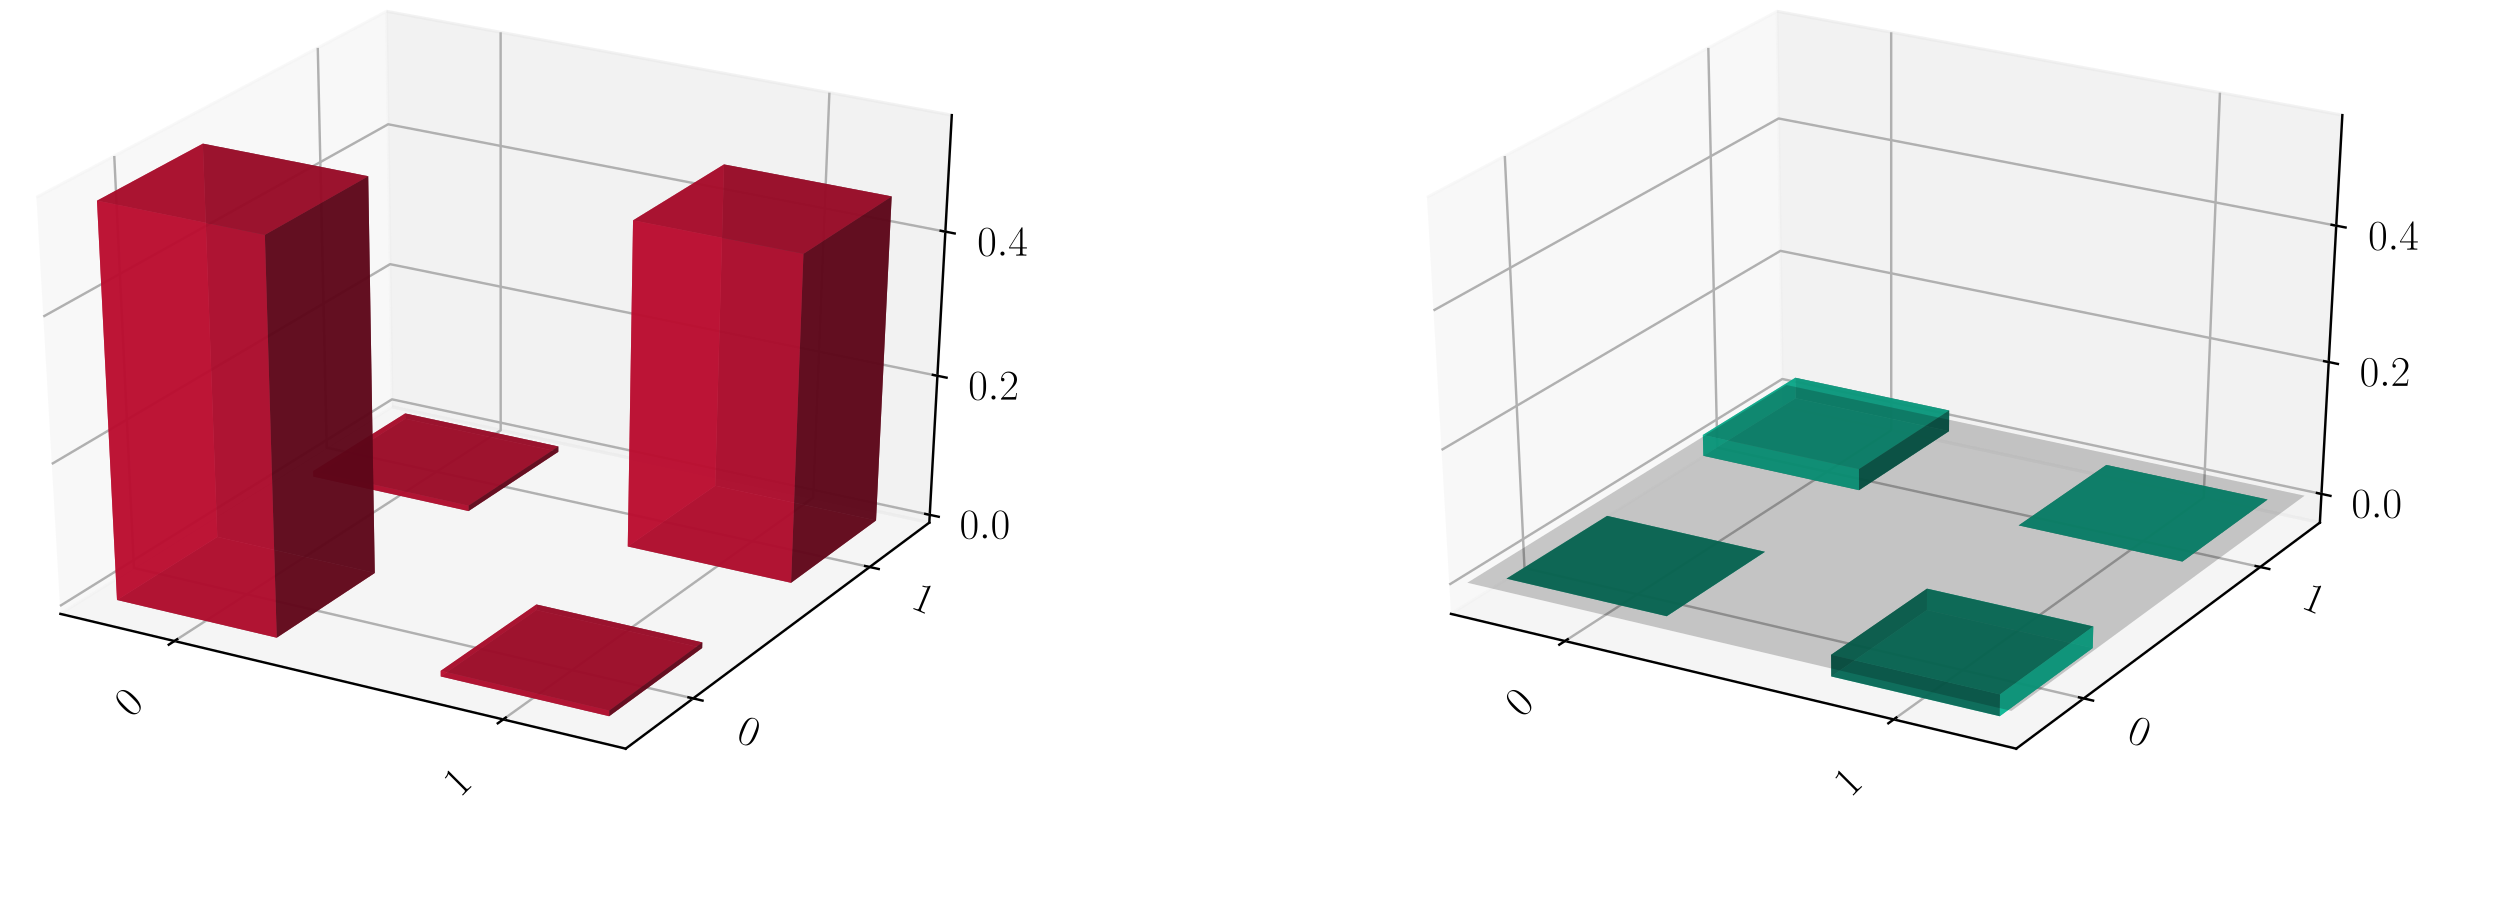 <?xml version="1.0" encoding="utf-8" standalone="no"?>
<!DOCTYPE svg PUBLIC "-//W3C//DTD SVG 1.1//EN"
  "http://www.w3.org/Graphics/SVG/1.1/DTD/svg11.dtd">
<!-- Created with matplotlib (https://matplotlib.org/) -->
<svg height="302.4pt" version="1.1" viewBox="0 0 820.8 302.4" width="820.8pt" xmlns="http://www.w3.org/2000/svg" xmlns:xlink="http://www.w3.org/1999/xlink">
 <defs>
  <style type="text/css">
*{stroke-linecap:butt;stroke-linejoin:round;}
  </style>
 </defs>
 <g id="figure_1">
  <g id="patch_1">
   <path d="M 0 302.4 
L 820.8 302.4 
L 820.8 0 
L 0 0 
z
" style="fill:#ffffff;"/>
  </g>
  <g id="patch_2">
   <path d="M -30.6 262.8 
L 349.855 262.8 
L 349.855 -14.4 
L -30.6 -14.4 
z
" style="fill:#ffffff;"/>
  </g>
  <g id="pane3d_1">
   <g id="patch_3">
    <path d="M 19.835 201.549 
L 128.723 133.585 
L 126.91 3.719 
L 11.951 64.782 
" style="fill:#f2f2f2;opacity:0.5;stroke:#f2f2f2;stroke-linejoin:miter;"/>
   </g>
  </g>
  <g id="pane3d_2">
   <g id="patch_4">
    <path d="M 128.723 133.585 
L 305.112 171.581 
L 312.492 37.799 
L 126.91 3.719 
" style="fill:#e6e6e6;opacity:0.5;stroke:#e6e6e6;stroke-linejoin:miter;"/>
   </g>
  </g>
  <g id="pane3d_3">
   <g id="patch_5">
    <path d="M 19.835 201.549 
L 205.42 245.801 
L 305.112 171.581 
L 128.723 133.585 
" style="fill:#ececec;opacity:0.5;stroke:#ececec;stroke-linejoin:miter;"/>
   </g>
  </g>
  <g id="axis3d_1">
   <g id="line2d_1">
    <path d="M 19.835 201.549 
L 205.42 245.801 
" style="fill:none;stroke:#000000;stroke-linecap:square;stroke-width:0.8;"/>
   </g>
   <g id="Line3DCollection_1">
    <path d="M 57.255 210.471 
L 164.384 141.267 
L 164.365 10.597 
" style="fill:none;stroke:#b0b0b0;stroke-width:0.8;"/>
    <path d="M 165.194 236.209 
L 266.98 163.367 
L 272.304 30.419 
" style="fill:none;stroke:#b0b0b0;stroke-width:0.8;"/>
   </g>
   <g id="xtick_1">
    <g id="line2d_2">
     <path d="M 58.178 209.875 
L 55.405 211.667 
" style="fill:none;stroke:#000000;stroke-linecap:square;stroke-width:0.8;"/>
    </g>
    <g id="text_1">
     <!-- 0 -->
     <defs>
      <path d="M 42 31.844 
C 42 37.969 41.906 48.422 37.703 56.453 
C 34 63.484 28.094 66 22.906 66 
C 18.094 66 12 63.781 8.203 56.562 
C 4.203 49.016 3.797 39.672 3.797 31.844 
C 3.797 26.109 3.906 17.375 7 9.734 
C 11.297 -0.609 19 -2 22.906 -2 
C 27.5 -2 34.5 -0.109 38.594 9.438 
C 41.594 16.375 42 24.5 42 31.844 
z
M 22.906 -0.406 
C 16.5 -0.406 12.703 5.125 11.297 12.75 
C 10.203 18.688 10.203 27.328 10.203 32.953 
C 10.203 40.688 10.203 47.109 11.5 53.234 
C 13.406 61.781 19 64.391 22.906 64.391 
C 27 64.391 32.297 61.672 34.203 53.438 
C 35.5 47.719 35.594 40.984 35.594 32.953 
C 35.594 26.422 35.594 18.375 34.406 12.453 
C 32.297 1.5 26.406 -0.406 22.906 -0.406 
z
" id="CMR17-48"/>
     </defs>
     <g transform="translate(43.116 235.943)rotate(-45)scale(0.14 -0.14)">
      <use transform="scale(0.996)" xlink:href="#CMR17-48"/>
     </g>
    </g>
   </g>
   <g id="xtick_2">
    <g id="line2d_3">
     <path d="M 166.073 235.58 
L 163.433 237.47 
" style="fill:none;stroke:#000000;stroke-linecap:square;stroke-width:0.8;"/>
    </g>
    <g id="text_2">
     <!-- 1 -->
     <defs>
      <path d="M 26.594 63.797 
C 26.594 65.891 26.5 66 25.094 66 
C 21.203 61.359 15.297 59.891 9.703 59.688 
C 9.406 59.688 8.906 59.688 8.797 59.5 
C 8.703 59.297 8.703 59.094 8.703 57 
C 11.797 57 17 57.594 21 59.984 
L 21 7.297 
C 21 3.797 20.797 2.594 12.203 2.594 
L 9.203 2.594 
L 9.203 0 
C 14 0.094 19 0.188 23.797 0.188 
C 28.594 0.188 33.594 0.094 38.406 0 
L 38.406 2.594 
L 35.406 2.594 
C 26.797 2.594 26.594 3.688 26.594 7.297 
z
" id="CMR17-49"/>
     </defs>
     <g transform="translate(151.05 262.1)rotate(-45)scale(0.14 -0.14)">
      <use transform="scale(0.996)" xlink:href="#CMR17-49"/>
     </g>
    </g>
   </g>
  </g>
  <g id="axis3d_2">
   <g id="line2d_4">
    <path d="M 305.112 171.581 
L 205.42 245.801 
" style="fill:none;stroke:#000000;stroke-linecap:square;stroke-width:0.8;"/>
   </g>
   <g id="Line3DCollection_2">
    <path d="M 37.513 51.204 
L 43.974 186.482 
L 227.578 229.304 
" style="fill:none;stroke:#b0b0b0;stroke-width:0.8;"/>
    <path d="M 104.331 15.713 
L 107.269 146.976 
L 285.522 186.165 
" style="fill:none;stroke:#b0b0b0;stroke-width:0.8;"/>
   </g>
   <g id="xtick_3">
    <g id="line2d_5">
     <path d="M 226.042 228.946 
L 230.653 230.022 
" style="fill:none;stroke:#000000;stroke-linecap:square;stroke-width:0.8;"/>
    </g>
    <g id="text_3">
     <!-- 0 -->
     <g transform="translate(241.281 243.088)rotate(-337.5)scale(0.14 -0.14)">
      <use transform="scale(0.996)" xlink:href="#CMR17-48"/>
     </g>
    </g>
   </g>
   <g id="xtick_4">
    <g id="line2d_6">
     <path d="M 284.034 185.838 
L 288.502 186.821 
" style="fill:none;stroke:#000000;stroke-linecap:square;stroke-width:0.8;"/>
    </g>
    <g id="text_4">
     <!-- 1 -->
     <g transform="translate(298.638 199.443)rotate(-337.5)scale(0.14 -0.14)">
      <use transform="scale(0.996)" xlink:href="#CMR17-49"/>
     </g>
    </g>
   </g>
  </g>
  <g id="axis3d_3">
   <g id="line2d_7">
    <path d="M 305.112 171.581 
L 312.492 37.799 
" style="fill:none;stroke:#000000;stroke-linecap:square;stroke-width:0.8;"/>
   </g>
   <g id="Line3DCollection_3">
    <path d="M 305.252 169.037 
L 128.689 131.11 
L 19.685 198.952 
" style="fill:none;stroke:#b0b0b0;stroke-width:0.8;"/>
    <path d="M 307.771 123.38 
L 128.069 86.73 
L 16.998 152.327 
" style="fill:none;stroke:#b0b0b0;stroke-width:0.8;"/>
    <path d="M 310.381 76.057 
L 127.428 40.8 
L 14.208 103.942 
" style="fill:none;stroke:#b0b0b0;stroke-width:0.8;"/>
   </g>
   <g id="xtick_5">
    <g id="line2d_8">
     <path d="M 303.779 168.72 
L 308.201 169.67 
" style="fill:none;stroke:#000000;stroke-linecap:square;stroke-width:0.8;"/>
    </g>
    <g id="text_5">
     <!-- $0.0$ -->
     <defs>
      <path d="M 18.406 4.797 
C 18.406 7.688 16 9.688 13.594 9.688 
C 10.703 9.688 8.703 7.297 8.703 4.891 
C 8.703 2 11.094 0 13.5 0 
C 16.406 0 18.406 2.391 18.406 4.797 
z
" id="CMMI12-58"/>
     </defs>
     <g transform="translate(315.055 176.782)scale(0.14 -0.14)">
      <use transform="scale(0.996)" xlink:href="#CMR17-48"/>
      <use transform="translate(45.69 0)scale(0.996)" xlink:href="#CMMI12-58"/>
      <use transform="translate(72.788 0)scale(0.996)" xlink:href="#CMR17-48"/>
     </g>
    </g>
   </g>
   <g id="xtick_6">
    <g id="line2d_9">
     <path d="M 306.27 123.074 
L 310.775 123.993 
" style="fill:none;stroke:#000000;stroke-linecap:square;stroke-width:0.8;"/>
    </g>
    <g id="text_6">
     <!-- $0.2$ -->
     <defs>
      <path d="M 41.703 15.469 
L 39.906 15.469 
C 38.906 8.391 38.094 7.188 37.703 6.594 
C 37.203 5.797 30 5.797 28.594 5.797 
L 9.406 5.797 
C 13 9.688 20 16.766 28.5 24.938 
C 34.594 30.719 41.703 37.5 41.703 47.391 
C 41.703 59.188 32.297 66 21.797 66 
C 10.797 66 4.094 56.297 4.094 47.297 
C 4.094 43.391 7 42.891 8.203 42.891 
C 9.203 42.891 12.203 43.484 12.203 46.984 
C 12.203 50.094 9.594 51 8.203 51 
C 7.594 51 7 50.891 6.594 50.688 
C 8.5 59.188 14.297 63.391 20.406 63.391 
C 29.094 63.391 34.797 56.5 34.797 47.391 
C 34.797 38.703 29.703 31.219 24 24.734 
L 4.094 2.297 
L 4.094 0 
L 39.297 0 
z
" id="CMR17-50"/>
     </defs>
     <g transform="translate(317.899 131.189)scale(0.14 -0.14)">
      <use transform="scale(0.996)" xlink:href="#CMR17-48"/>
      <use transform="translate(45.69 0)scale(0.996)" xlink:href="#CMMI12-58"/>
      <use transform="translate(72.788 0)scale(0.996)" xlink:href="#CMR17-50"/>
     </g>
    </g>
   </g>
   <g id="xtick_7">
    <g id="line2d_10">
     <path d="M 308.852 75.763 
L 313.442 76.647 
" style="fill:none;stroke:#000000;stroke-linecap:square;stroke-width:0.8;"/>
    </g>
    <g id="text_7">
     <!-- $0.4$ -->
     <defs>
      <path d="M 33.594 64.797 
C 33.594 66.891 33.5 67 31.703 67 
L 2 19.594 
L 2 17 
L 27.797 17 
L 27.797 7.188 
C 27.797 3.594 27.594 2.594 20.594 2.594 
L 18.703 2.594 
L 18.703 0 
C 21.906 0.188 27.297 0.188 30.703 0.188 
C 34.094 0.188 39.5 0.188 42.703 0 
L 42.703 2.594 
L 40.797 2.594 
C 33.797 2.594 33.594 3.594 33.594 7.188 
L 33.594 17 
L 43.797 17 
L 43.797 19.594 
L 33.594 19.594 
z
M 28.094 58.172 
L 28.094 19.594 
L 4 19.594 
z
" id="CMR17-52"/>
     </defs>
     <g transform="translate(320.847 83.936)scale(0.14 -0.14)">
      <use transform="scale(0.996)" xlink:href="#CMR17-48"/>
      <use transform="translate(45.69 0)scale(0.996)" xlink:href="#CMMI12-58"/>
      <use transform="translate(72.788 0)scale(0.996)" xlink:href="#CMR17-52"/>
     </g>
    </g>
   </g>
  </g>
  <g id="axes_1">
   <g id="Poly3DCollection_1">
    <path clip-path="url(#pebd6e16397)" d="M 133.052 137.476 
L 133.03 135.736 
L 183.318 146.583 
L 183.306 148.338 
z
" style="fill:#5d0618;fill-opacity:0.8;"/>
    <path clip-path="url(#pebd6e16397)" d="M 102.864 156.46 
L 102.821 154.695 
L 133.03 135.736 
L 133.052 137.476 
z
" style="fill:#ba0c2f;fill-opacity:0.8;"/>
    <path clip-path="url(#pebd6e16397)" d="M 102.864 156.46 
L 133.052 137.476 
L 183.306 148.338 
L 153.833 167.797 
z
" style="fill:#74081d;fill-opacity:0.8;"/>
    <path clip-path="url(#pebd6e16397)" d="M 102.821 154.695 
L 153.825 166.018 
L 183.318 146.583 
L 133.03 135.736 
z
" style="fill:#a30a29;fill-opacity:0.8;"/>
    <path clip-path="url(#pebd6e16397)" d="M 153.833 167.797 
L 183.306 148.338 
L 183.318 146.583 
L 153.825 166.018 
z
" style="fill:#5d0618;fill-opacity:0.8;"/>
    <path clip-path="url(#pebd6e16397)" d="M 102.864 156.46 
L 153.833 167.797 
L 153.825 166.018 
L 102.821 154.695 
z
" style="fill:#ba0c2f;fill-opacity:0.8;"/>
   </g>
   <g id="Poly3DCollection_2">
    <path clip-path="url(#pebd6e16397)" d="M 206.101 179.423 
L 234.813 159.47 
L 287.62 170.884 
L 259.718 191.35 
z
" style="fill:#74081d;fill-opacity:0.8;"/>
    <path clip-path="url(#pebd6e16397)" d="M 234.813 159.47 
L 237.703 53.977 
L 292.757 64.48 
L 287.62 170.884 
z
" style="fill:#5d0618;fill-opacity:0.8;"/>
    <path clip-path="url(#pebd6e16397)" d="M 206.101 179.423 
L 207.846 72.346 
L 237.703 53.977 
L 234.813 159.47 
z
" style="fill:#ba0c2f;fill-opacity:0.8;"/>
    <path clip-path="url(#pebd6e16397)" d="M 259.718 191.35 
L 287.62 170.884 
L 292.757 64.48 
L 263.781 83.341 
z
" style="fill:#5d0618;fill-opacity:0.8;"/>
    <path clip-path="url(#pebd6e16397)" d="M 206.101 179.423 
L 259.718 191.35 
L 263.781 83.341 
L 207.846 72.346 
z
" style="fill:#ba0c2f;fill-opacity:0.8;"/>
    <path clip-path="url(#pebd6e16397)" d="M 207.846 72.346 
L 263.781 83.341 
L 292.757 64.48 
L 237.703 53.977 
z
" style="fill:#a30a29;fill-opacity:0.8;"/>
   </g>
   <g id="Poly3DCollection_3">
    <path clip-path="url(#pebd6e16397)" d="M 176.094 200.277 
L 176.102 198.458 
L 230.589 210.917 
L 230.541 212.751 
z
" style="fill:#5d0618;fill-opacity:0.8;"/>
    <path clip-path="url(#pebd6e16397)" d="M 144.7 222.094 
L 144.685 220.249 
L 176.102 198.458 
L 176.094 200.277 
z
" style="fill:#ba0c2f;fill-opacity:0.8;"/>
    <path clip-path="url(#pebd6e16397)" d="M 144.7 222.094 
L 176.094 200.277 
L 230.541 212.751 
L 199.997 235.155 
z
" style="fill:#74081d;fill-opacity:0.8;"/>
    <path clip-path="url(#pebd6e16397)" d="M 144.685 220.249 
L 200.024 233.295 
L 230.589 210.917 
L 176.102 198.458 
z
" style="fill:#a30a29;fill-opacity:0.8;"/>
    <path clip-path="url(#pebd6e16397)" d="M 199.997 235.155 
L 230.541 212.751 
L 230.589 210.917 
L 200.024 233.295 
z
" style="fill:#5d0618;fill-opacity:0.8;"/>
    <path clip-path="url(#pebd6e16397)" d="M 144.7 222.094 
L 199.997 235.155 
L 200.024 233.295 
L 144.685 220.249 
z
" style="fill:#ba0c2f;fill-opacity:0.8;"/>
   </g>
   <g id="Poly3DCollection_4">
    <path clip-path="url(#pebd6e16397)" d="M 38.414 196.99 
L 71.347 176.279 
L 123.047 188.124 
L 90.858 209.377 
z
" style="fill:#74081d;fill-opacity:0.8;"/>
    <path clip-path="url(#pebd6e16397)" d="M 71.347 176.279 
L 66.597 47.153 
L 120.897 57.862 
L 123.047 188.124 
z
" style="fill:#5d0618;fill-opacity:0.8;"/>
    <path clip-path="url(#pebd6e16397)" d="M 38.414 196.99 
L 31.837 65.887 
L 66.597 47.153 
L 71.347 176.279 
z
" style="fill:#ba0c2f;fill-opacity:0.8;"/>
    <path clip-path="url(#pebd6e16397)" d="M 90.858 209.377 
L 123.047 188.124 
L 120.897 57.862 
L 86.958 77.112 
z
" style="fill:#5d0618;fill-opacity:0.8;"/>
    <path clip-path="url(#pebd6e16397)" d="M 38.414 196.99 
L 90.858 209.377 
L 86.958 77.112 
L 31.837 65.887 
z
" style="fill:#ba0c2f;fill-opacity:0.8;"/>
    <path clip-path="url(#pebd6e16397)" d="M 31.837 65.887 
L 86.958 77.112 
L 120.897 57.862 
L 66.597 47.153 
z
" style="fill:#a30a29;fill-opacity:0.8;"/>
   </g>
  </g>
  <g id="patch_6">
   <path d="M 425.945 262.8 
L 806.4 262.8 
L 806.4 -14.4 
L 425.945 -14.4 
z
" style="fill:#ffffff;"/>
  </g>
  <g id="pane3d_4">
   <g id="patch_7">
    <path d="M 476.381 201.549 
L 585.269 133.585 
L 583.456 3.719 
L 468.496 64.782 
" style="fill:#f2f2f2;opacity:0.5;stroke:#f2f2f2;stroke-linejoin:miter;"/>
   </g>
  </g>
  <g id="pane3d_5">
   <g id="patch_8">
    <path d="M 585.269 133.585 
L 761.657 171.581 
L 769.037 37.799 
L 583.456 3.719 
" style="fill:#e6e6e6;opacity:0.5;stroke:#e6e6e6;stroke-linejoin:miter;"/>
   </g>
  </g>
  <g id="pane3d_6">
   <g id="patch_9">
    <path d="M 476.381 201.549 
L 661.965 245.801 
L 761.657 171.581 
L 585.269 133.585 
" style="fill:#ececec;opacity:0.5;stroke:#ececec;stroke-linejoin:miter;"/>
   </g>
  </g>
  <g id="axis3d_4">
   <g id="line2d_11">
    <path d="M 476.381 201.549 
L 661.965 245.801 
" style="fill:none;stroke:#000000;stroke-linecap:square;stroke-width:0.8;"/>
   </g>
   <g id="Line3DCollection_4">
    <path d="M 513.8 210.471 
L 620.93 141.267 
L 620.91 10.597 
" style="fill:none;stroke:#b0b0b0;stroke-width:0.8;"/>
    <path d="M 621.74 236.209 
L 723.525 163.367 
L 728.849 30.419 
" style="fill:none;stroke:#b0b0b0;stroke-width:0.8;"/>
   </g>
   <g id="xtick_8">
    <g id="line2d_12">
     <path d="M 514.724 209.875 
L 511.95 211.667 
" style="fill:none;stroke:#000000;stroke-linecap:square;stroke-width:0.8;"/>
    </g>
    <g id="text_8">
     <!-- 0 -->
     <g transform="translate(499.662 235.943)rotate(-45)scale(0.14 -0.14)">
      <use transform="scale(0.996)" xlink:href="#CMR17-48"/>
     </g>
    </g>
   </g>
   <g id="xtick_9">
    <g id="line2d_13">
     <path d="M 622.619 235.58 
L 619.978 237.47 
" style="fill:none;stroke:#000000;stroke-linecap:square;stroke-width:0.8;"/>
    </g>
    <g id="text_9">
     <!-- 1 -->
     <g transform="translate(607.596 262.1)rotate(-45)scale(0.14 -0.14)">
      <use transform="scale(0.996)" xlink:href="#CMR17-49"/>
     </g>
    </g>
   </g>
  </g>
  <g id="axis3d_5">
   <g id="line2d_14">
    <path d="M 761.657 171.581 
L 661.965 245.801 
" style="fill:none;stroke:#000000;stroke-linecap:square;stroke-width:0.8;"/>
   </g>
   <g id="Line3DCollection_5">
    <path d="M 494.059 51.204 
L 500.519 186.482 
L 684.123 229.304 
" style="fill:none;stroke:#b0b0b0;stroke-width:0.8;"/>
    <path d="M 560.876 15.713 
L 563.814 146.976 
L 742.068 186.165 
" style="fill:none;stroke:#b0b0b0;stroke-width:0.8;"/>
   </g>
   <g id="xtick_10">
    <g id="line2d_15">
     <path d="M 682.587 228.946 
L 687.198 230.022 
" style="fill:none;stroke:#000000;stroke-linecap:square;stroke-width:0.8;"/>
    </g>
    <g id="text_10">
     <!-- 0 -->
     <g transform="translate(697.826 243.088)rotate(-337.5)scale(0.14 -0.14)">
      <use transform="scale(0.996)" xlink:href="#CMR17-48"/>
     </g>
    </g>
   </g>
   <g id="xtick_11">
    <g id="line2d_16">
     <path d="M 740.579 185.838 
L 745.047 186.821 
" style="fill:none;stroke:#000000;stroke-linecap:square;stroke-width:0.8;"/>
    </g>
    <g id="text_11">
     <!-- 1 -->
     <g transform="translate(755.184 199.443)rotate(-337.5)scale(0.14 -0.14)">
      <use transform="scale(0.996)" xlink:href="#CMR17-49"/>
     </g>
    </g>
   </g>
  </g>
  <g id="axis3d_6">
   <g id="line2d_17">
    <path d="M 761.657 171.581 
L 769.037 37.799 
" style="fill:none;stroke:#000000;stroke-linecap:square;stroke-width:0.8;"/>
   </g>
   <g id="Line3DCollection_6">
    <path d="M 762.176 162.17 
L 585.141 124.431 
L 475.827 191.943 
" style="fill:none;stroke:#b0b0b0;stroke-width:0.8;"/>
    <path d="M 764.564 118.88 
L 584.554 82.359 
L 473.278 147.728 
" style="fill:none;stroke:#b0b0b0;stroke-width:0.8;"/>
    <path d="M 767.035 74.097 
L 583.947 38.899 
L 470.638 101.937 
" style="fill:none;stroke:#b0b0b0;stroke-width:0.8;"/>
   </g>
   <g id="xtick_12">
    <g id="line2d_18">
     <path d="M 760.699 161.855 
L 765.134 162.801 
" style="fill:none;stroke:#000000;stroke-linecap:square;stroke-width:0.8;"/>
    </g>
    <g id="text_12">
     <!-- $0.0$ -->
     <g transform="translate(772.028 169.924)scale(0.14 -0.14)">
      <use transform="scale(0.996)" xlink:href="#CMR17-48"/>
      <use transform="translate(45.69 0)scale(0.996)" xlink:href="#CMMI12-58"/>
      <use transform="translate(72.788 0)scale(0.996)" xlink:href="#CMR17-48"/>
     </g>
    </g>
   </g>
   <g id="xtick_13">
    <g id="line2d_19">
     <path d="M 763.061 118.575 
L 767.574 119.491 
" style="fill:none;stroke:#000000;stroke-linecap:square;stroke-width:0.8;"/>
    </g>
    <g id="text_13">
     <!-- $0.2$ -->
     <g transform="translate(774.725 126.695)scale(0.14 -0.14)">
      <use transform="scale(0.996)" xlink:href="#CMR17-48"/>
      <use transform="translate(45.69 0)scale(0.996)" xlink:href="#CMMI12-58"/>
      <use transform="translate(72.788 0)scale(0.996)" xlink:href="#CMR17-50"/>
     </g>
    </g>
   </g>
   <g id="xtick_14">
    <g id="line2d_20">
     <path d="M 765.505 73.803 
L 770.098 74.686 
" style="fill:none;stroke:#000000;stroke-linecap:square;stroke-width:0.8;"/>
    </g>
    <g id="text_14">
     <!-- $0.4$ -->
     <g transform="translate(777.515 81.979)scale(0.14 -0.14)">
      <use transform="scale(0.996)" xlink:href="#CMR17-48"/>
      <use transform="translate(45.69 0)scale(0.996)" xlink:href="#CMMI12-58"/>
      <use transform="translate(72.788 0)scale(0.996)" xlink:href="#CMR17-52"/>
     </g>
    </g>
   </g>
  </g>
  <g id="axes_2">
   <g id="Poly3DCollection_5">
    <path clip-path="url(#p78fdd96cb3)" d="M 589.515 130.765 
L 589.432 124.019 
L 639.949 134.772 
L 639.9 141.573 
z
" style="fill:#065d4c;fill-opacity:0.8;"/>
    <path clip-path="url(#p78fdd96cb3)" d="M 559.244 149.655 
L 559.079 142.813 
L 589.432 124.019 
L 589.515 130.765 
z
" style="fill:#0cba97;fill-opacity:0.8;"/>
    <path clip-path="url(#p78fdd96cb3)" d="M 559.244 149.655 
L 589.515 130.765 
L 639.9 141.573 
L 610.349 160.937 
z
" style="fill:#08745e;fill-opacity:0.8;"/>
    <path clip-path="url(#p78fdd96cb3)" d="M 559.079 142.813 
L 610.319 154.039 
L 639.949 134.772 
L 589.432 124.019 
z
" style="fill:#0aa384;fill-opacity:0.8;"/>
    <path clip-path="url(#p78fdd96cb3)" d="M 610.349 160.937 
L 639.9 141.573 
L 639.949 134.772 
L 610.319 154.039 
z
" style="fill:#065d4c;fill-opacity:0.8;"/>
    <path clip-path="url(#p78fdd96cb3)" d="M 559.244 149.655 
L 610.349 160.937 
L 610.319 154.039 
L 559.079 142.813 
z
" style="fill:#0cba97;fill-opacity:0.8;"/>
   </g>
   <g id="Poly3DCollection_6">
    <path clip-path="url(#p78fdd96cb3)" d="M 691.545 152.65 
L 691.545 152.65 
L 744.498 164.008 
L 744.498 164.008 
z
" style="fill:#065d4c;fill-opacity:0.8;"/>
    <path clip-path="url(#p78fdd96cb3)" d="M 662.759 172.507 
L 662.759 172.507 
L 691.545 152.65 
L 691.545 152.65 
z
" style="fill:#065d4c;fill-opacity:0.8;"/>
    <path clip-path="url(#p78fdd96cb3)" d="M 662.759 172.507 
L 691.545 152.65 
L 744.498 164.008 
L 716.526 184.376 
z
" style="fill:#08745e;fill-opacity:0.8;"/>
    <path clip-path="url(#p78fdd96cb3)" d="M 662.759 172.507 
L 716.526 184.376 
L 744.498 164.008 
L 691.545 152.65 
z
" style="fill:#0aa384;fill-opacity:0.8;"/>
    <path clip-path="url(#p78fdd96cb3)" d="M 716.526 184.376 
L 744.498 164.008 
L 744.498 164.008 
L 716.526 184.376 
z
" style="fill:#065d4c;fill-opacity:0.8;"/>
    <path clip-path="url(#p78fdd96cb3)" d="M 662.759 172.507 
L 716.526 184.376 
L 716.526 184.376 
L 662.759 172.507 
z
" style="fill:#065d4c;fill-opacity:0.8;"/>
   </g>
   <g id="Poly3DCollection_7">
    <path clip-path="url(#p78fdd96cb3)" d="M 527.639 169.378 
L 527.639 169.378 
L 579.477 181.166 
L 579.477 181.166 
z
" style="fill:#065d4c;fill-opacity:0.8;"/>
    <path clip-path="url(#p78fdd96cb3)" d="M 494.608 189.99 
L 494.608 189.99 
L 527.639 169.378 
L 527.639 169.378 
z
" style="fill:#065d4c;fill-opacity:0.8;"/>
    <path clip-path="url(#p78fdd96cb3)" d="M 494.608 189.99 
L 547.195 202.32 
L 579.477 181.166 
L 527.639 169.378 
z
" style="fill:#0aa384;fill-opacity:0.8;"/>
    <path clip-path="url(#p78fdd96cb3)" d="M 494.608 189.99 
L 527.639 169.378 
L 579.477 181.166 
L 547.195 202.32 
z
" style="fill:#08745e;fill-opacity:0.8;"/>
    <path clip-path="url(#p78fdd96cb3)" d="M 547.195 202.32 
L 579.477 181.166 
L 579.477 181.166 
L 547.195 202.32 
z
" style="fill:#065d4c;fill-opacity:0.8;"/>
    <path clip-path="url(#p78fdd96cb3)" d="M 494.608 189.99 
L 547.195 202.32 
L 547.195 202.32 
L 494.608 189.99 
z
" style="fill:#065d4c;fill-opacity:0.8;"/>
   </g>
   <g id="Poly3DCollection_8">
    <path clip-path="url(#p78fdd96cb3)" d="M 632.671 193.262 
L 632.639 200.277 
L 687.086 212.751 
L 687.272 205.679 
z
" style="fill:#0cba97;fill-opacity:0.8;"/>
    <path clip-path="url(#p78fdd96cb3)" d="M 601.188 214.979 
L 601.246 222.094 
L 632.639 200.277 
L 632.671 193.262 
z
" style="fill:#065d4c;fill-opacity:0.8;"/>
    <path clip-path="url(#p78fdd96cb3)" d="M 601.246 222.094 
L 656.543 235.155 
L 687.086 212.751 
L 632.639 200.277 
z
" style="fill:#0aa384;fill-opacity:0.8;"/>
    <path clip-path="url(#p78fdd96cb3)" d="M 601.188 214.979 
L 632.671 193.262 
L 687.272 205.679 
L 656.645 227.981 
z
" style="fill:#08745e;fill-opacity:0.8;"/>
    <path clip-path="url(#p78fdd96cb3)" d="M 656.645 227.981 
L 687.272 205.679 
L 687.086 212.751 
L 656.543 235.155 
z
" style="fill:#0cba97;fill-opacity:0.8;"/>
    <path clip-path="url(#p78fdd96cb3)" d="M 601.188 214.979 
L 656.645 227.981 
L 656.543 235.155 
L 601.246 222.094 
z
" style="fill:#065d4c;fill-opacity:0.8;"/>
   </g>
   <g id="Poly3DCollection_9">
    <path clip-path="url(#p78fdd96cb3)" d="M 481.738 191.328 
L 660.395 233.412 
L 756.628 162.747 
L 586.509 126.412 
z
" style="fill-opacity:0.2;"/>
   </g>
  </g>
 </g>
 <defs>
  <clipPath id="pebd6e16397">
   <rect height="277.2" width="380.455" x="-30.6" y="-14.4"/>
  </clipPath>
  <clipPath id="p78fdd96cb3">
   <rect height="277.2" width="380.455" x="425.945" y="-14.4"/>
  </clipPath>
 </defs>
</svg>
